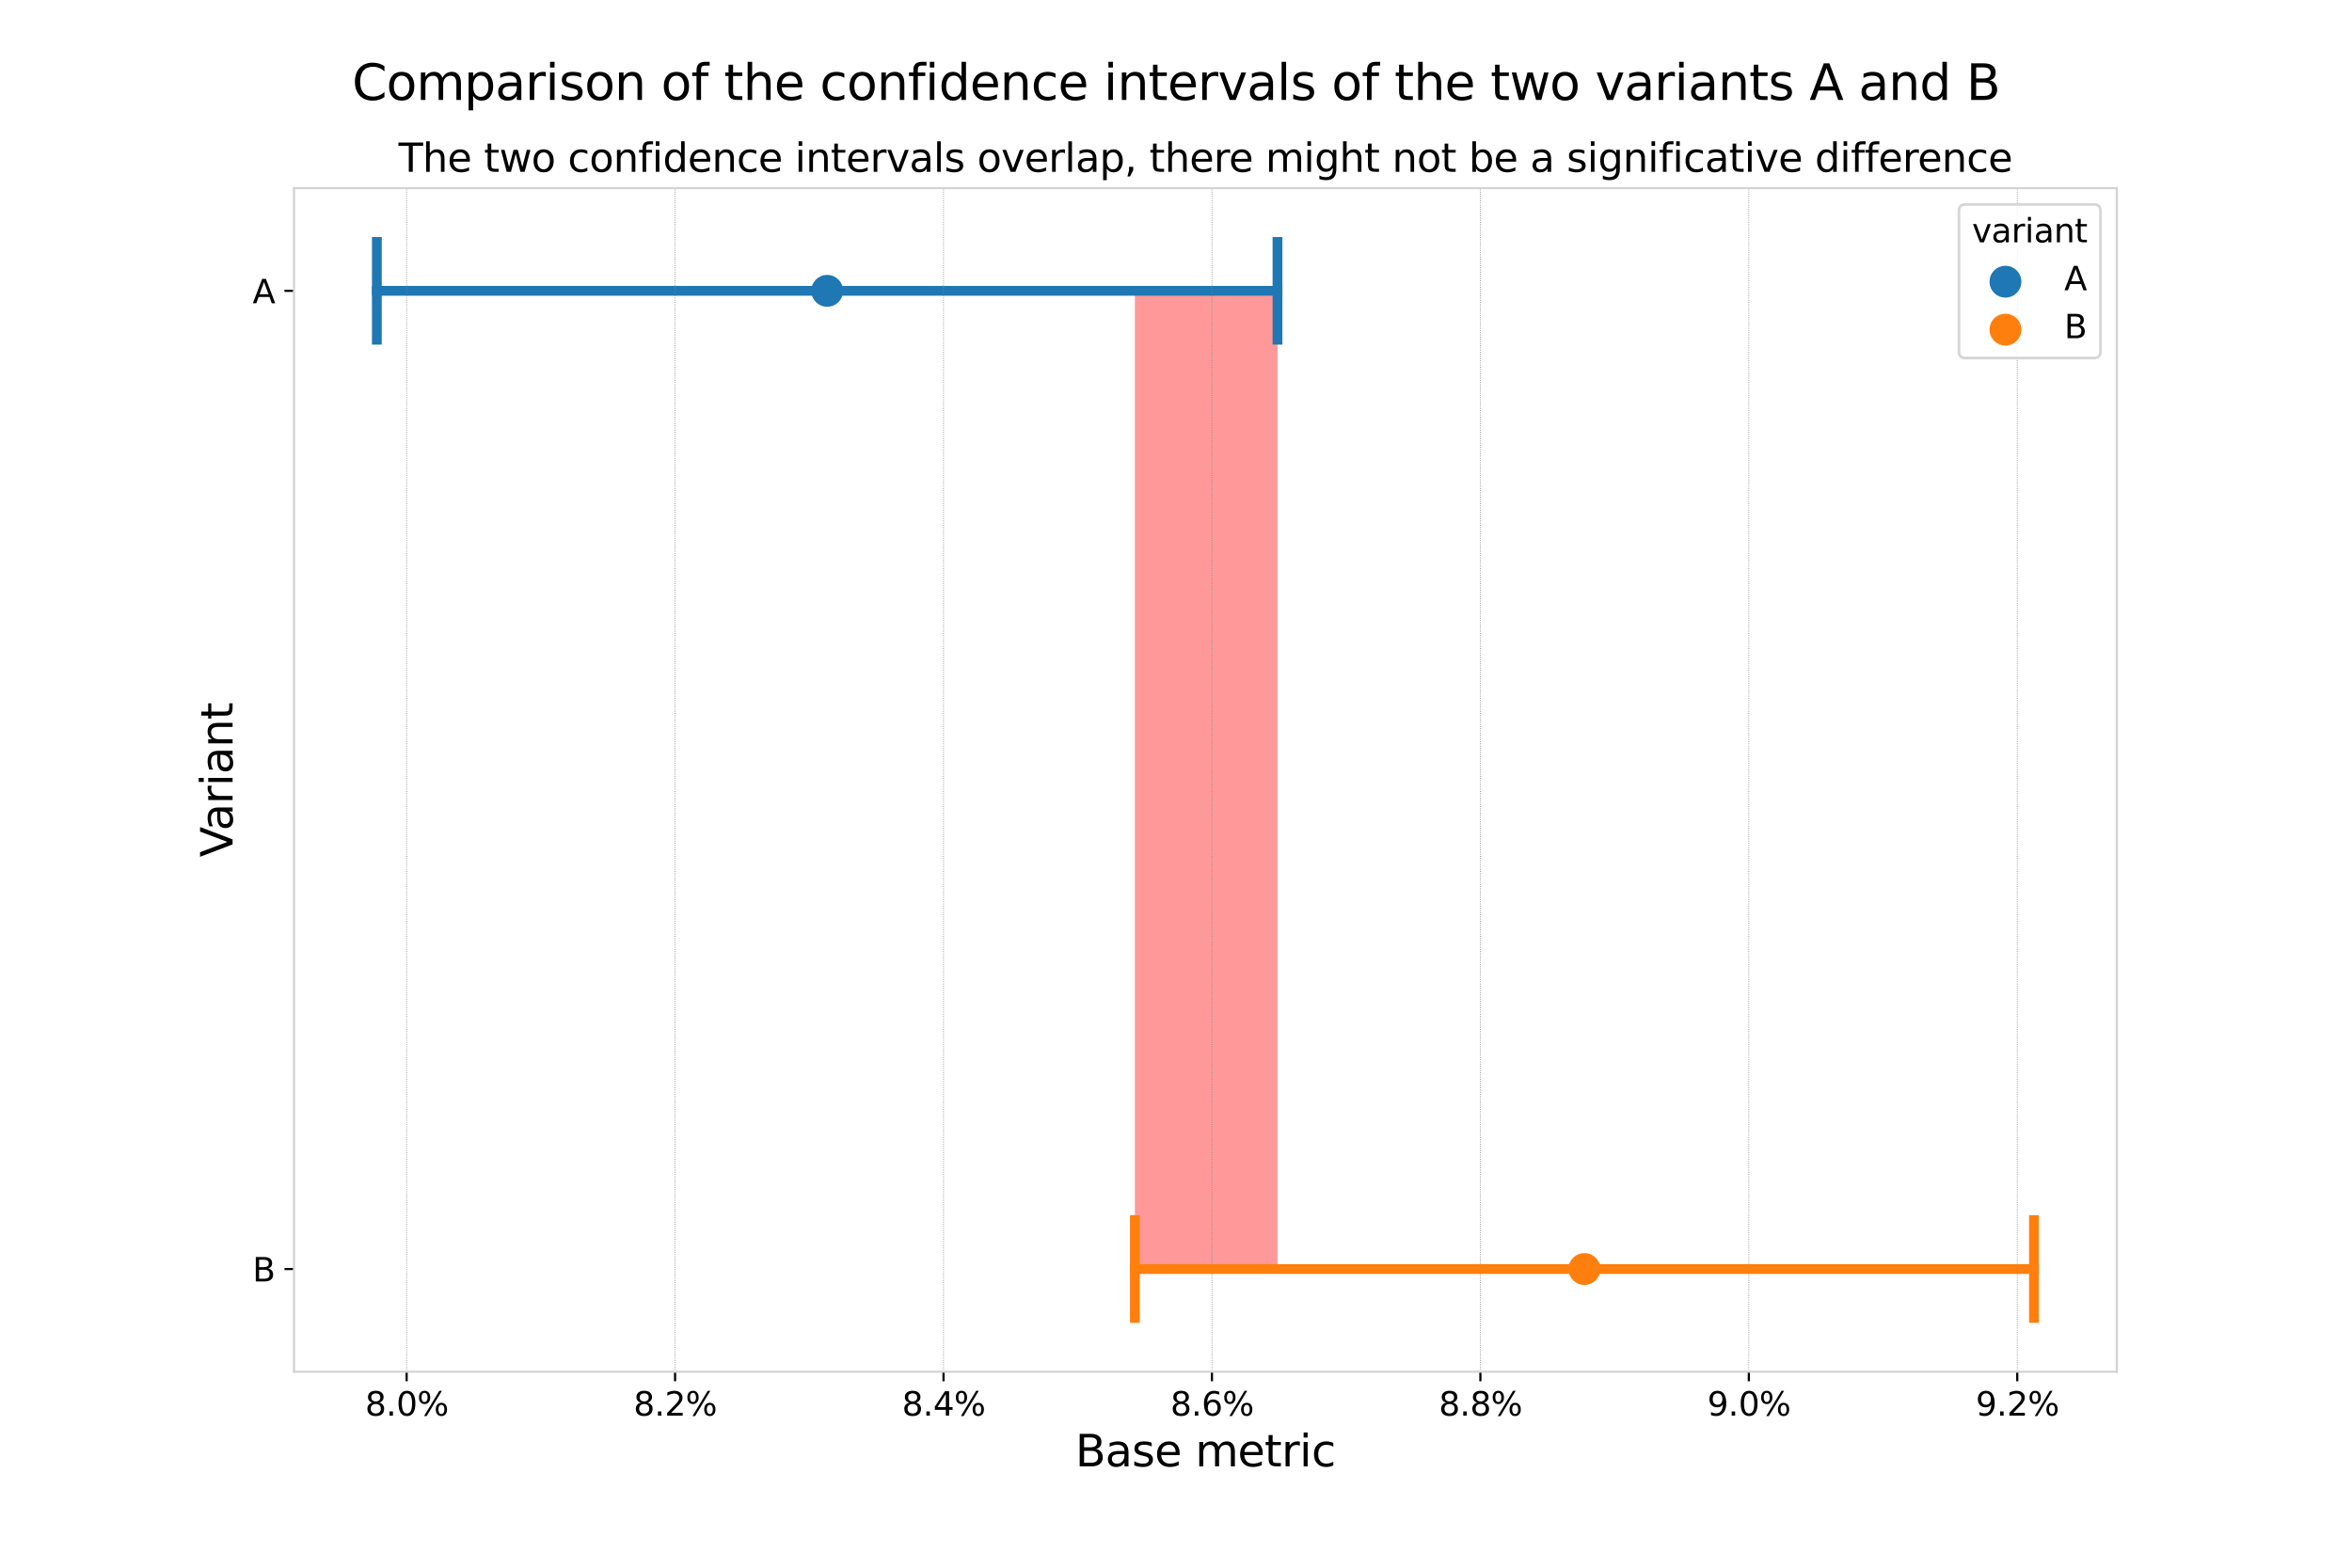 <?xml version="1.0" encoding="utf-8" standalone="no"?>
<!DOCTYPE svg PUBLIC "-//W3C//DTD SVG 1.1//EN"
  "http://www.w3.org/Graphics/SVG/1.1/DTD/svg11.dtd">
<svg height="576pt" version="1.1" viewBox="0 0 864 576" width="864pt" xmlns="http://www.w3.org/2000/svg" xmlns:xlink="http://www.w3.org/1999/xlink">
 <defs>
  <style type="text/css">*{stroke-linecap:butt;stroke-linejoin:round;}</style>
 </defs>
 <g id="figure_1">
  <g id="patch_1">
   <path d="M 0 576 
L 864 576 
L 864 0 
L 0 0 
z
" style="fill:#ffffff;"/>
  </g>
  <g id="axes_1">
   <g id="patch_2">
    <path d="M 108 504 
L 777.6 504 
L 777.6 69.12 
L 108 69.12 
z
" style="fill:#ffffff;"/>
   </g>
   <g id="PathCollection_1">
    <defs>
     <path d="M 0 4.512 
C 1.197 4.512 2.344 4.037 3.19 3.19 
C 4.037 2.344 4.512 1.197 4.512 0 
C 4.512 -1.197 4.037 -2.344 3.19 -3.19 
C 2.344 -4.037 1.197 -4.512 0 -4.512 
C -1.197 -4.512 -2.344 -4.037 -3.19 -3.19 
C -4.037 -2.344 -4.512 -1.197 -4.512 0 
C -4.512 1.197 -4.037 2.344 -3.19 3.19 
C -2.344 4.037 -1.197 4.512 0 4.512 
z
" id="ma7e51f050e" style="stroke:#1f77b4;stroke-width:2.7;"/>
    </defs>
    <g clip-path="url(#p834f0c37bb)">
     <use style="fill:#1f77b4;stroke:#1f77b4;stroke-width:2.7;" x="303.859" xlink:href="#ma7e51f050e" y="106.858"/>
    </g>
   </g>
   <g id="PolyCollection_1">
    <path clip-path="url(#p834f0c37bb)" d="M 469.281 466.262 
L 469.281 106.858 
L 463.459 106.858 
L 457.638 106.858 
L 451.817 106.858 
L 445.995 106.858 
L 440.174 106.858 
L 434.353 106.858 
L 428.531 106.858 
L 422.71 106.858 
L 416.889 106.858 
L 416.889 466.262 
L 416.889 466.262 
L 422.71 466.262 
L 428.531 466.262 
L 434.353 466.262 
L 440.174 466.262 
L 445.995 466.262 
L 451.817 466.262 
L 457.638 466.262 
L 463.459 466.262 
L 469.281 466.262 
z
" style="fill:#ff0000;fill-opacity:0.4;"/>
   </g>
   <g id="line2d_1">
    <path clip-path="url(#p834f0c37bb)" d="M 303.859 106.858 
" style="fill:none;stroke:#1f77b4;stroke-linecap:square;stroke-width:3.6;"/>
   </g>
   <g id="line2d_2">
    <path clip-path="url(#p834f0c37bb)" d="M 138.436 106.858 
L 469.281 106.858 
" style="fill:none;stroke:#1f77b4;stroke-linecap:square;stroke-width:3.6;"/>
   </g>
   <g id="line2d_3">
    <path clip-path="url(#p834f0c37bb)" d="M 138.436 88.887 
L 138.436 124.828 
" style="fill:none;stroke:#1f77b4;stroke-linecap:square;stroke-width:3.6;"/>
   </g>
   <g id="line2d_4">
    <path clip-path="url(#p834f0c37bb)" d="M 469.281 88.887 
L 469.281 124.828 
" style="fill:none;stroke:#1f77b4;stroke-linecap:square;stroke-width:3.6;"/>
   </g>
   <g id="line2d_5">
    <path clip-path="url(#p834f0c37bb)" d="M 0 0 
" style="fill:none;stroke:#1f77b4;stroke-linecap:square;stroke-width:3.6;"/>
   </g>
   <g id="line2d_6">
    <path clip-path="url(#p834f0c37bb)" d="M 0 0 
" style="fill:none;stroke:#1f77b4;stroke-linecap:square;stroke-width:3.6;"/>
   </g>
   <g id="line2d_7">
    <path clip-path="url(#p834f0c37bb)" d="M 0 0 
" style="fill:none;stroke:#1f77b4;stroke-linecap:square;stroke-width:3.6;"/>
   </g>
   <g id="matplotlib.axis_1">
    <g id="xtick_1">
     <g id="line2d_8">
      <path clip-path="url(#p834f0c37bb)" d="M 149.377 504 
L 149.377 69.12 
" style="fill:none;stroke:#808080;stroke-dasharray:0.3,0.495;stroke-dashoffset:0;stroke-width:0.3;"/>
     </g>
     <g id="line2d_9">
      <defs>
       <path d="M 0 0 
L 0 3.5 
" id="m3189849cbf" style="stroke:#000000;stroke-width:0.8;"/>
      </defs>
      <g>
       <use style="stroke:#000000;stroke-width:0.8;" x="149.377" xlink:href="#m3189849cbf" y="504"/>
      </g>
     </g>
     <g id="text_1">
      <!-- 8.0% -->
      <g transform="translate(134.135 520.118)scale(0.12 -0.12)">
       <defs>
        <path d="M 2034 2216 
Q 1584 2216 1326 1975 
Q 1069 1734 1069 1313 
Q 1069 891 1326 650 
Q 1584 409 2034 409 
Q 2484 409 2743 651 
Q 3003 894 3003 1313 
Q 3003 1734 2745 1975 
Q 2488 2216 2034 2216 
z
M 1403 2484 
Q 997 2584 770 2862 
Q 544 3141 544 3541 
Q 544 4100 942 4425 
Q 1341 4750 2034 4750 
Q 2731 4750 3128 4425 
Q 3525 4100 3525 3541 
Q 3525 3141 3298 2862 
Q 3072 2584 2669 2484 
Q 3125 2378 3379 2068 
Q 3634 1759 3634 1313 
Q 3634 634 3220 271 
Q 2806 -91 2034 -91 
Q 1263 -91 848 271 
Q 434 634 434 1313 
Q 434 1759 690 2068 
Q 947 2378 1403 2484 
z
M 1172 3481 
Q 1172 3119 1398 2916 
Q 1625 2713 2034 2713 
Q 2441 2713 2670 2916 
Q 2900 3119 2900 3481 
Q 2900 3844 2670 4047 
Q 2441 4250 2034 4250 
Q 1625 4250 1398 4047 
Q 1172 3844 1172 3481 
z
" id="DejaVuSans-38" transform="scale(0.016)"/>
        <path d="M 684 794 
L 1344 794 
L 1344 0 
L 684 0 
L 684 794 
z
" id="DejaVuSans-2e" transform="scale(0.016)"/>
        <path d="M 2034 4250 
Q 1547 4250 1301 3770 
Q 1056 3291 1056 2328 
Q 1056 1369 1301 889 
Q 1547 409 2034 409 
Q 2525 409 2770 889 
Q 3016 1369 3016 2328 
Q 3016 3291 2770 3770 
Q 2525 4250 2034 4250 
z
M 2034 4750 
Q 2819 4750 3233 4129 
Q 3647 3509 3647 2328 
Q 3647 1150 3233 529 
Q 2819 -91 2034 -91 
Q 1250 -91 836 529 
Q 422 1150 422 2328 
Q 422 3509 836 4129 
Q 1250 4750 2034 4750 
z
" id="DejaVuSans-30" transform="scale(0.016)"/>
        <path d="M 4653 2053 
Q 4381 2053 4226 1822 
Q 4072 1591 4072 1178 
Q 4072 772 4226 539 
Q 4381 306 4653 306 
Q 4919 306 5073 539 
Q 5228 772 5228 1178 
Q 5228 1588 5073 1820 
Q 4919 2053 4653 2053 
z
M 4653 2450 
Q 5147 2450 5437 2106 
Q 5728 1763 5728 1178 
Q 5728 594 5436 251 
Q 5144 -91 4653 -91 
Q 4153 -91 3862 251 
Q 3572 594 3572 1178 
Q 3572 1766 3864 2108 
Q 4156 2450 4653 2450 
z
M 1428 4353 
Q 1159 4353 1004 4120 
Q 850 3888 850 3481 
Q 850 3069 1003 2837 
Q 1156 2606 1428 2606 
Q 1700 2606 1854 2837 
Q 2009 3069 2009 3481 
Q 2009 3884 1853 4118 
Q 1697 4353 1428 4353 
z
M 4250 4750 
L 4750 4750 
L 1831 -91 
L 1331 -91 
L 4250 4750 
z
M 1428 4750 
Q 1922 4750 2215 4408 
Q 2509 4066 2509 3481 
Q 2509 2891 2217 2550 
Q 1925 2209 1428 2209 
Q 931 2209 642 2551 
Q 353 2894 353 3481 
Q 353 4063 643 4406 
Q 934 4750 1428 4750 
z
" id="DejaVuSans-25" transform="scale(0.016)"/>
       </defs>
       <use xlink:href="#DejaVuSans-38"/>
       <use x="63.623" xlink:href="#DejaVuSans-2e"/>
       <use x="95.41" xlink:href="#DejaVuSans-30"/>
       <use x="159.033" xlink:href="#DejaVuSans-25"/>
      </g>
     </g>
    </g>
    <g id="xtick_2">
     <g id="line2d_10">
      <path clip-path="url(#p834f0c37bb)" d="M 247.987 504 
L 247.987 69.12 
" style="fill:none;stroke:#808080;stroke-dasharray:0.3,0.495;stroke-dashoffset:0;stroke-width:0.3;"/>
     </g>
     <g id="line2d_11">
      <g>
       <use style="stroke:#000000;stroke-width:0.8;" x="247.987" xlink:href="#m3189849cbf" y="504"/>
      </g>
     </g>
     <g id="text_2">
      <!-- 8.2% -->
      <g transform="translate(232.744 520.118)scale(0.12 -0.12)">
       <defs>
        <path d="M 1228 531 
L 3431 531 
L 3431 0 
L 469 0 
L 469 531 
Q 828 903 1448 1529 
Q 2069 2156 2228 2338 
Q 2531 2678 2651 2914 
Q 2772 3150 2772 3378 
Q 2772 3750 2511 3984 
Q 2250 4219 1831 4219 
Q 1534 4219 1204 4116 
Q 875 4013 500 3803 
L 500 4441 
Q 881 4594 1212 4672 
Q 1544 4750 1819 4750 
Q 2544 4750 2975 4387 
Q 3406 4025 3406 3419 
Q 3406 3131 3298 2873 
Q 3191 2616 2906 2266 
Q 2828 2175 2409 1742 
Q 1991 1309 1228 531 
z
" id="DejaVuSans-32" transform="scale(0.016)"/>
       </defs>
       <use xlink:href="#DejaVuSans-38"/>
       <use x="63.623" xlink:href="#DejaVuSans-2e"/>
       <use x="95.41" xlink:href="#DejaVuSans-32"/>
       <use x="159.033" xlink:href="#DejaVuSans-25"/>
      </g>
     </g>
    </g>
    <g id="xtick_3">
     <g id="line2d_12">
      <path clip-path="url(#p834f0c37bb)" d="M 346.597 504 
L 346.597 69.12 
" style="fill:none;stroke:#808080;stroke-dasharray:0.3,0.495;stroke-dashoffset:0;stroke-width:0.3;"/>
     </g>
     <g id="line2d_13">
      <g>
       <use style="stroke:#000000;stroke-width:0.8;" x="346.597" xlink:href="#m3189849cbf" y="504"/>
      </g>
     </g>
     <g id="text_3">
      <!-- 8.4% -->
      <g transform="translate(331.354 520.118)scale(0.12 -0.12)">
       <defs>
        <path d="M 2419 4116 
L 825 1625 
L 2419 1625 
L 2419 4116 
z
M 2253 4666 
L 3047 4666 
L 3047 1625 
L 3713 1625 
L 3713 1100 
L 3047 1100 
L 3047 0 
L 2419 0 
L 2419 1100 
L 313 1100 
L 313 1709 
L 2253 4666 
z
" id="DejaVuSans-34" transform="scale(0.016)"/>
       </defs>
       <use xlink:href="#DejaVuSans-38"/>
       <use x="63.623" xlink:href="#DejaVuSans-2e"/>
       <use x="95.41" xlink:href="#DejaVuSans-34"/>
       <use x="159.033" xlink:href="#DejaVuSans-25"/>
      </g>
     </g>
    </g>
    <g id="xtick_4">
     <g id="line2d_14">
      <path clip-path="url(#p834f0c37bb)" d="M 445.206 504 
L 445.206 69.12 
" style="fill:none;stroke:#808080;stroke-dasharray:0.3,0.495;stroke-dashoffset:0;stroke-width:0.3;"/>
     </g>
     <g id="line2d_15">
      <g>
       <use style="stroke:#000000;stroke-width:0.8;" x="445.206" xlink:href="#m3189849cbf" y="504"/>
      </g>
     </g>
     <g id="text_4">
      <!-- 8.6% -->
      <g transform="translate(429.963 520.118)scale(0.12 -0.12)">
       <defs>
        <path d="M 2113 2584 
Q 1688 2584 1439 2293 
Q 1191 2003 1191 1497 
Q 1191 994 1439 701 
Q 1688 409 2113 409 
Q 2538 409 2786 701 
Q 3034 994 3034 1497 
Q 3034 2003 2786 2293 
Q 2538 2584 2113 2584 
z
M 3366 4563 
L 3366 3988 
Q 3128 4100 2886 4159 
Q 2644 4219 2406 4219 
Q 1781 4219 1451 3797 
Q 1122 3375 1075 2522 
Q 1259 2794 1537 2939 
Q 1816 3084 2150 3084 
Q 2853 3084 3261 2657 
Q 3669 2231 3669 1497 
Q 3669 778 3244 343 
Q 2819 -91 2113 -91 
Q 1303 -91 875 529 
Q 447 1150 447 2328 
Q 447 3434 972 4092 
Q 1497 4750 2381 4750 
Q 2619 4750 2861 4703 
Q 3103 4656 3366 4563 
z
" id="DejaVuSans-36" transform="scale(0.016)"/>
       </defs>
       <use xlink:href="#DejaVuSans-38"/>
       <use x="63.623" xlink:href="#DejaVuSans-2e"/>
       <use x="95.41" xlink:href="#DejaVuSans-36"/>
       <use x="159.033" xlink:href="#DejaVuSans-25"/>
      </g>
     </g>
    </g>
    <g id="xtick_5">
     <g id="line2d_16">
      <path clip-path="url(#p834f0c37bb)" d="M 543.816 504 
L 543.816 69.12 
" style="fill:none;stroke:#808080;stroke-dasharray:0.3,0.495;stroke-dashoffset:0;stroke-width:0.3;"/>
     </g>
     <g id="line2d_17">
      <g>
       <use style="stroke:#000000;stroke-width:0.8;" x="543.816" xlink:href="#m3189849cbf" y="504"/>
      </g>
     </g>
     <g id="text_5">
      <!-- 8.8% -->
      <g transform="translate(528.573 520.118)scale(0.12 -0.12)">
       <use xlink:href="#DejaVuSans-38"/>
       <use x="63.623" xlink:href="#DejaVuSans-2e"/>
       <use x="95.41" xlink:href="#DejaVuSans-38"/>
       <use x="159.033" xlink:href="#DejaVuSans-25"/>
      </g>
     </g>
    </g>
    <g id="xtick_6">
     <g id="line2d_18">
      <path clip-path="url(#p834f0c37bb)" d="M 642.425 504 
L 642.425 69.12 
" style="fill:none;stroke:#808080;stroke-dasharray:0.3,0.495;stroke-dashoffset:0;stroke-width:0.3;"/>
     </g>
     <g id="line2d_19">
      <g>
       <use style="stroke:#000000;stroke-width:0.8;" x="642.425" xlink:href="#m3189849cbf" y="504"/>
      </g>
     </g>
     <g id="text_6">
      <!-- 9.0% -->
      <g transform="translate(627.182 520.118)scale(0.12 -0.12)">
       <defs>
        <path d="M 703 97 
L 703 672 
Q 941 559 1184 500 
Q 1428 441 1663 441 
Q 2288 441 2617 861 
Q 2947 1281 2994 2138 
Q 2813 1869 2534 1725 
Q 2256 1581 1919 1581 
Q 1219 1581 811 2004 
Q 403 2428 403 3163 
Q 403 3881 828 4315 
Q 1253 4750 1959 4750 
Q 2769 4750 3195 4129 
Q 3622 3509 3622 2328 
Q 3622 1225 3098 567 
Q 2575 -91 1691 -91 
Q 1453 -91 1209 -44 
Q 966 3 703 97 
z
M 1959 2075 
Q 2384 2075 2632 2365 
Q 2881 2656 2881 3163 
Q 2881 3666 2632 3958 
Q 2384 4250 1959 4250 
Q 1534 4250 1286 3958 
Q 1038 3666 1038 3163 
Q 1038 2656 1286 2365 
Q 1534 2075 1959 2075 
z
" id="DejaVuSans-39" transform="scale(0.016)"/>
       </defs>
       <use xlink:href="#DejaVuSans-39"/>
       <use x="63.623" xlink:href="#DejaVuSans-2e"/>
       <use x="95.41" xlink:href="#DejaVuSans-30"/>
       <use x="159.033" xlink:href="#DejaVuSans-25"/>
      </g>
     </g>
    </g>
    <g id="xtick_7">
     <g id="line2d_20">
      <path clip-path="url(#p834f0c37bb)" d="M 741.035 504 
L 741.035 69.12 
" style="fill:none;stroke:#808080;stroke-dasharray:0.3,0.495;stroke-dashoffset:0;stroke-width:0.3;"/>
     </g>
     <g id="line2d_21">
      <g>
       <use style="stroke:#000000;stroke-width:0.8;" x="741.035" xlink:href="#m3189849cbf" y="504"/>
      </g>
     </g>
     <g id="text_7">
      <!-- 9.2% -->
      <g transform="translate(725.792 520.118)scale(0.12 -0.12)">
       <use xlink:href="#DejaVuSans-39"/>
       <use x="63.623" xlink:href="#DejaVuSans-2e"/>
       <use x="95.41" xlink:href="#DejaVuSans-32"/>
       <use x="159.033" xlink:href="#DejaVuSans-25"/>
      </g>
     </g>
    </g>
    <g id="text_8">
     <!-- Base metric -->
     <g transform="translate(395.015 538.771)scale(0.16 -0.16)">
      <defs>
       <path d="M 1259 2228 
L 1259 519 
L 2272 519 
Q 2781 519 3026 730 
Q 3272 941 3272 1375 
Q 3272 1813 3026 2020 
Q 2781 2228 2272 2228 
L 1259 2228 
z
M 1259 4147 
L 1259 2741 
L 2194 2741 
Q 2656 2741 2882 2914 
Q 3109 3088 3109 3444 
Q 3109 3797 2882 3972 
Q 2656 4147 2194 4147 
L 1259 4147 
z
M 628 4666 
L 2241 4666 
Q 2963 4666 3353 4366 
Q 3744 4066 3744 3513 
Q 3744 3084 3544 2831 
Q 3344 2578 2956 2516 
Q 3422 2416 3680 2098 
Q 3938 1781 3938 1306 
Q 3938 681 3513 340 
Q 3088 0 2303 0 
L 628 0 
L 628 4666 
z
" id="DejaVuSans-42" transform="scale(0.016)"/>
       <path d="M 2194 1759 
Q 1497 1759 1228 1600 
Q 959 1441 959 1056 
Q 959 750 1161 570 
Q 1363 391 1709 391 
Q 2188 391 2477 730 
Q 2766 1069 2766 1631 
L 2766 1759 
L 2194 1759 
z
M 3341 1997 
L 3341 0 
L 2766 0 
L 2766 531 
Q 2569 213 2275 61 
Q 1981 -91 1556 -91 
Q 1019 -91 701 211 
Q 384 513 384 1019 
Q 384 1609 779 1909 
Q 1175 2209 1959 2209 
L 2766 2209 
L 2766 2266 
Q 2766 2663 2505 2880 
Q 2244 3097 1772 3097 
Q 1472 3097 1187 3025 
Q 903 2953 641 2809 
L 641 3341 
Q 956 3463 1253 3523 
Q 1550 3584 1831 3584 
Q 2591 3584 2966 3190 
Q 3341 2797 3341 1997 
z
" id="DejaVuSans-61" transform="scale(0.016)"/>
       <path d="M 2834 3397 
L 2834 2853 
Q 2591 2978 2328 3040 
Q 2066 3103 1784 3103 
Q 1356 3103 1142 2972 
Q 928 2841 928 2578 
Q 928 2378 1081 2264 
Q 1234 2150 1697 2047 
L 1894 2003 
Q 2506 1872 2764 1633 
Q 3022 1394 3022 966 
Q 3022 478 2636 193 
Q 2250 -91 1575 -91 
Q 1294 -91 989 -36 
Q 684 19 347 128 
L 347 722 
Q 666 556 975 473 
Q 1284 391 1588 391 
Q 1994 391 2212 530 
Q 2431 669 2431 922 
Q 2431 1156 2273 1281 
Q 2116 1406 1581 1522 
L 1381 1569 
Q 847 1681 609 1914 
Q 372 2147 372 2553 
Q 372 3047 722 3315 
Q 1072 3584 1716 3584 
Q 2034 3584 2315 3537 
Q 2597 3491 2834 3397 
z
" id="DejaVuSans-73" transform="scale(0.016)"/>
       <path d="M 3597 1894 
L 3597 1613 
L 953 1613 
Q 991 1019 1311 708 
Q 1631 397 2203 397 
Q 2534 397 2845 478 
Q 3156 559 3463 722 
L 3463 178 
Q 3153 47 2828 -22 
Q 2503 -91 2169 -91 
Q 1331 -91 842 396 
Q 353 884 353 1716 
Q 353 2575 817 3079 
Q 1281 3584 2069 3584 
Q 2775 3584 3186 3129 
Q 3597 2675 3597 1894 
z
M 3022 2063 
Q 3016 2534 2758 2815 
Q 2500 3097 2075 3097 
Q 1594 3097 1305 2825 
Q 1016 2553 972 2059 
L 3022 2063 
z
" id="DejaVuSans-65" transform="scale(0.016)"/>
       <path id="DejaVuSans-20" transform="scale(0.016)"/>
       <path d="M 3328 2828 
Q 3544 3216 3844 3400 
Q 4144 3584 4550 3584 
Q 5097 3584 5394 3201 
Q 5691 2819 5691 2113 
L 5691 0 
L 5113 0 
L 5113 2094 
Q 5113 2597 4934 2840 
Q 4756 3084 4391 3084 
Q 3944 3084 3684 2787 
Q 3425 2491 3425 1978 
L 3425 0 
L 2847 0 
L 2847 2094 
Q 2847 2600 2669 2842 
Q 2491 3084 2119 3084 
Q 1678 3084 1418 2786 
Q 1159 2488 1159 1978 
L 1159 0 
L 581 0 
L 581 3500 
L 1159 3500 
L 1159 2956 
Q 1356 3278 1631 3431 
Q 1906 3584 2284 3584 
Q 2666 3584 2933 3390 
Q 3200 3197 3328 2828 
z
" id="DejaVuSans-6d" transform="scale(0.016)"/>
       <path d="M 1172 4494 
L 1172 3500 
L 2356 3500 
L 2356 3053 
L 1172 3053 
L 1172 1153 
Q 1172 725 1289 603 
Q 1406 481 1766 481 
L 2356 481 
L 2356 0 
L 1766 0 
Q 1100 0 847 248 
Q 594 497 594 1153 
L 594 3053 
L 172 3053 
L 172 3500 
L 594 3500 
L 594 4494 
L 1172 4494 
z
" id="DejaVuSans-74" transform="scale(0.016)"/>
       <path d="M 2631 2963 
Q 2534 3019 2420 3045 
Q 2306 3072 2169 3072 
Q 1681 3072 1420 2755 
Q 1159 2438 1159 1844 
L 1159 0 
L 581 0 
L 581 3500 
L 1159 3500 
L 1159 2956 
Q 1341 3275 1631 3429 
Q 1922 3584 2338 3584 
Q 2397 3584 2469 3576 
Q 2541 3569 2628 3553 
L 2631 2963 
z
" id="DejaVuSans-72" transform="scale(0.016)"/>
       <path d="M 603 3500 
L 1178 3500 
L 1178 0 
L 603 0 
L 603 3500 
z
M 603 4863 
L 1178 4863 
L 1178 4134 
L 603 4134 
L 603 4863 
z
" id="DejaVuSans-69" transform="scale(0.016)"/>
       <path d="M 3122 3366 
L 3122 2828 
Q 2878 2963 2633 3030 
Q 2388 3097 2138 3097 
Q 1578 3097 1268 2742 
Q 959 2388 959 1747 
Q 959 1106 1268 751 
Q 1578 397 2138 397 
Q 2388 397 2633 464 
Q 2878 531 3122 666 
L 3122 134 
Q 2881 22 2623 -34 
Q 2366 -91 2075 -91 
Q 1284 -91 818 406 
Q 353 903 353 1747 
Q 353 2603 823 3093 
Q 1294 3584 2113 3584 
Q 2378 3584 2631 3529 
Q 2884 3475 3122 3366 
z
" id="DejaVuSans-63" transform="scale(0.016)"/>
      </defs>
      <use xlink:href="#DejaVuSans-42"/>
      <use x="68.604" xlink:href="#DejaVuSans-61"/>
      <use x="129.883" xlink:href="#DejaVuSans-73"/>
      <use x="181.982" xlink:href="#DejaVuSans-65"/>
      <use x="243.506" xlink:href="#DejaVuSans-20"/>
      <use x="275.293" xlink:href="#DejaVuSans-6d"/>
      <use x="372.705" xlink:href="#DejaVuSans-65"/>
      <use x="434.229" xlink:href="#DejaVuSans-74"/>
      <use x="473.438" xlink:href="#DejaVuSans-72"/>
      <use x="514.551" xlink:href="#DejaVuSans-69"/>
      <use x="542.334" xlink:href="#DejaVuSans-63"/>
     </g>
    </g>
   </g>
   <g id="matplotlib.axis_2">
    <g id="ytick_1">
     <g id="line2d_22">
      <defs>
       <path d="M 0 0 
L -3.5 0 
" id="m87bb99df0f" style="stroke:#000000;stroke-width:0.8;"/>
      </defs>
      <g>
       <use style="stroke:#000000;stroke-width:0.8;" x="108" xlink:href="#m87bb99df0f" y="106.858"/>
      </g>
     </g>
     <g id="text_9">
      <!-- A -->
      <g transform="translate(92.791 111.417)scale(0.12 -0.12)">
       <defs>
        <path d="M 2188 4044 
L 1331 1722 
L 3047 1722 
L 2188 4044 
z
M 1831 4666 
L 2547 4666 
L 4325 0 
L 3669 0 
L 3244 1197 
L 1141 1197 
L 716 0 
L 50 0 
L 1831 4666 
z
" id="DejaVuSans-41" transform="scale(0.016)"/>
       </defs>
       <use xlink:href="#DejaVuSans-41"/>
      </g>
     </g>
    </g>
    <g id="ytick_2">
     <g id="line2d_23">
      <g>
       <use style="stroke:#000000;stroke-width:0.8;" x="108" xlink:href="#m87bb99df0f" y="466.262"/>
      </g>
     </g>
     <g id="text_10">
      <!-- B -->
      <g transform="translate(92.767 470.822)scale(0.12 -0.12)">
       <use xlink:href="#DejaVuSans-42"/>
      </g>
     </g>
    </g>
    <g id="text_11">
     <!-- Variant -->
     <g transform="translate(85.439 314.935)rotate(-90)scale(0.16 -0.16)">
      <defs>
       <path d="M 1831 0 
L 50 4666 
L 709 4666 
L 2188 738 
L 3669 4666 
L 4325 4666 
L 2547 0 
L 1831 0 
z
" id="DejaVuSans-56" transform="scale(0.016)"/>
       <path d="M 3513 2113 
L 3513 0 
L 2938 0 
L 2938 2094 
Q 2938 2591 2744 2837 
Q 2550 3084 2163 3084 
Q 1697 3084 1428 2787 
Q 1159 2491 1159 1978 
L 1159 0 
L 581 0 
L 581 3500 
L 1159 3500 
L 1159 2956 
Q 1366 3272 1645 3428 
Q 1925 3584 2291 3584 
Q 2894 3584 3203 3211 
Q 3513 2838 3513 2113 
z
" id="DejaVuSans-6e" transform="scale(0.016)"/>
      </defs>
      <use xlink:href="#DejaVuSans-56"/>
      <use x="60.658" xlink:href="#DejaVuSans-61"/>
      <use x="121.938" xlink:href="#DejaVuSans-72"/>
      <use x="163.051" xlink:href="#DejaVuSans-69"/>
      <use x="190.834" xlink:href="#DejaVuSans-61"/>
      <use x="252.113" xlink:href="#DejaVuSans-6e"/>
      <use x="315.492" xlink:href="#DejaVuSans-74"/>
     </g>
    </g>
   </g>
   <g id="PathCollection_2">
    <defs>
     <path d="M 0 4.512 
C 1.197 4.512 2.344 4.037 3.19 3.19 
C 4.037 2.344 4.512 1.197 4.512 0 
C 4.512 -1.197 4.037 -2.344 3.19 -3.19 
C 2.344 -4.037 1.197 -4.512 0 -4.512 
C -1.197 -4.512 -2.344 -4.037 -3.19 -3.19 
C -4.037 -2.344 -4.512 -1.197 -4.512 0 
C -4.512 1.197 -4.037 2.344 -3.19 3.19 
C -2.344 4.037 -1.197 4.512 0 4.512 
z
" id="m17d652eec6" style="stroke:#ff7f0e;stroke-width:2.7;"/>
    </defs>
    <g clip-path="url(#p834f0c37bb)">
     <use style="fill:#ff7f0e;stroke:#ff7f0e;stroke-width:2.7;" x="582.026" xlink:href="#m17d652eec6" y="466.262"/>
    </g>
   </g>
   <g id="line2d_24">
    <path clip-path="url(#p834f0c37bb)" d="M 582.026 466.262 
" style="fill:none;stroke:#ff7f0e;stroke-linecap:square;stroke-width:3.6;"/>
   </g>
   <g id="line2d_25">
    <path clip-path="url(#p834f0c37bb)" d="M 0 0 
" style="fill:none;stroke:#ff7f0e;stroke-linecap:square;stroke-width:3.6;"/>
   </g>
   <g id="line2d_26">
    <path clip-path="url(#p834f0c37bb)" d="M 0 0 
" style="fill:none;stroke:#ff7f0e;stroke-linecap:square;stroke-width:3.6;"/>
   </g>
   <g id="line2d_27">
    <path clip-path="url(#p834f0c37bb)" d="M 0 0 
" style="fill:none;stroke:#ff7f0e;stroke-linecap:square;stroke-width:3.6;"/>
   </g>
   <g id="line2d_28">
    <path clip-path="url(#p834f0c37bb)" d="M 416.889 466.262 
L 747.164 466.262 
" style="fill:none;stroke:#ff7f0e;stroke-linecap:square;stroke-width:3.6;"/>
   </g>
   <g id="line2d_29">
    <path clip-path="url(#p834f0c37bb)" d="M 416.889 448.292 
L 416.889 484.233 
" style="fill:none;stroke:#ff7f0e;stroke-linecap:square;stroke-width:3.6;"/>
   </g>
   <g id="line2d_30">
    <path clip-path="url(#p834f0c37bb)" d="M 747.164 448.292 
L 747.164 484.233 
" style="fill:none;stroke:#ff7f0e;stroke-linecap:square;stroke-width:3.6;"/>
   </g>
   <g id="patch_3">
    <path d="M 108 504 
L 108 69.12 
" style="fill:none;stroke:#d3d3d3;stroke-linecap:square;stroke-linejoin:miter;stroke-width:0.8;"/>
   </g>
   <g id="patch_4">
    <path d="M 777.6 504 
L 777.6 69.12 
" style="fill:none;stroke:#d3d3d3;stroke-linecap:square;stroke-linejoin:miter;stroke-width:0.8;"/>
   </g>
   <g id="patch_5">
    <path d="M 108 504 
L 777.6 504 
" style="fill:none;stroke:#d3d3d3;stroke-linecap:square;stroke-linejoin:miter;stroke-width:0.8;"/>
   </g>
   <g id="patch_6">
    <path d="M 108 69.12 
L 777.6 69.12 
" style="fill:none;stroke:#d3d3d3;stroke-linecap:square;stroke-linejoin:miter;stroke-width:0.8;"/>
   </g>
   <g id="text_12">
    <!-- The two confidence intervals overlap, there might not be a significative difference -->
    <g transform="translate(146.402 63.12)scale(0.144 -0.144)">
     <defs>
      <path d="M -19 4666 
L 3928 4666 
L 3928 4134 
L 2272 4134 
L 2272 0 
L 1638 0 
L 1638 4134 
L -19 4134 
L -19 4666 
z
" id="DejaVuSans-54" transform="scale(0.016)"/>
      <path d="M 3513 2113 
L 3513 0 
L 2938 0 
L 2938 2094 
Q 2938 2591 2744 2837 
Q 2550 3084 2163 3084 
Q 1697 3084 1428 2787 
Q 1159 2491 1159 1978 
L 1159 0 
L 581 0 
L 581 4863 
L 1159 4863 
L 1159 2956 
Q 1366 3272 1645 3428 
Q 1925 3584 2291 3584 
Q 2894 3584 3203 3211 
Q 3513 2838 3513 2113 
z
" id="DejaVuSans-68" transform="scale(0.016)"/>
      <path d="M 269 3500 
L 844 3500 
L 1563 769 
L 2278 3500 
L 2956 3500 
L 3675 769 
L 4391 3500 
L 4966 3500 
L 4050 0 
L 3372 0 
L 2619 2869 
L 1863 0 
L 1184 0 
L 269 3500 
z
" id="DejaVuSans-77" transform="scale(0.016)"/>
      <path d="M 1959 3097 
Q 1497 3097 1228 2736 
Q 959 2375 959 1747 
Q 959 1119 1226 758 
Q 1494 397 1959 397 
Q 2419 397 2687 759 
Q 2956 1122 2956 1747 
Q 2956 2369 2687 2733 
Q 2419 3097 1959 3097 
z
M 1959 3584 
Q 2709 3584 3137 3096 
Q 3566 2609 3566 1747 
Q 3566 888 3137 398 
Q 2709 -91 1959 -91 
Q 1206 -91 779 398 
Q 353 888 353 1747 
Q 353 2609 779 3096 
Q 1206 3584 1959 3584 
z
" id="DejaVuSans-6f" transform="scale(0.016)"/>
      <path d="M 2375 4863 
L 2375 4384 
L 1825 4384 
Q 1516 4384 1395 4259 
Q 1275 4134 1275 3809 
L 1275 3500 
L 2222 3500 
L 2222 3053 
L 1275 3053 
L 1275 0 
L 697 0 
L 697 3053 
L 147 3053 
L 147 3500 
L 697 3500 
L 697 3744 
Q 697 4328 969 4595 
Q 1241 4863 1831 4863 
L 2375 4863 
z
" id="DejaVuSans-66" transform="scale(0.016)"/>
      <path d="M 2906 2969 
L 2906 4863 
L 3481 4863 
L 3481 0 
L 2906 0 
L 2906 525 
Q 2725 213 2448 61 
Q 2172 -91 1784 -91 
Q 1150 -91 751 415 
Q 353 922 353 1747 
Q 353 2572 751 3078 
Q 1150 3584 1784 3584 
Q 2172 3584 2448 3432 
Q 2725 3281 2906 2969 
z
M 947 1747 
Q 947 1113 1208 752 
Q 1469 391 1925 391 
Q 2381 391 2643 752 
Q 2906 1113 2906 1747 
Q 2906 2381 2643 2742 
Q 2381 3103 1925 3103 
Q 1469 3103 1208 2742 
Q 947 2381 947 1747 
z
" id="DejaVuSans-64" transform="scale(0.016)"/>
      <path d="M 191 3500 
L 800 3500 
L 1894 563 
L 2988 3500 
L 3597 3500 
L 2284 0 
L 1503 0 
L 191 3500 
z
" id="DejaVuSans-76" transform="scale(0.016)"/>
      <path d="M 603 4863 
L 1178 4863 
L 1178 0 
L 603 0 
L 603 4863 
z
" id="DejaVuSans-6c" transform="scale(0.016)"/>
      <path d="M 1159 525 
L 1159 -1331 
L 581 -1331 
L 581 3500 
L 1159 3500 
L 1159 2969 
Q 1341 3281 1617 3432 
Q 1894 3584 2278 3584 
Q 2916 3584 3314 3078 
Q 3713 2572 3713 1747 
Q 3713 922 3314 415 
Q 2916 -91 2278 -91 
Q 1894 -91 1617 61 
Q 1341 213 1159 525 
z
M 3116 1747 
Q 3116 2381 2855 2742 
Q 2594 3103 2138 3103 
Q 1681 3103 1420 2742 
Q 1159 2381 1159 1747 
Q 1159 1113 1420 752 
Q 1681 391 2138 391 
Q 2594 391 2855 752 
Q 3116 1113 3116 1747 
z
" id="DejaVuSans-70" transform="scale(0.016)"/>
      <path d="M 750 794 
L 1409 794 
L 1409 256 
L 897 -744 
L 494 -744 
L 750 256 
L 750 794 
z
" id="DejaVuSans-2c" transform="scale(0.016)"/>
      <path d="M 2906 1791 
Q 2906 2416 2648 2759 
Q 2391 3103 1925 3103 
Q 1463 3103 1205 2759 
Q 947 2416 947 1791 
Q 947 1169 1205 825 
Q 1463 481 1925 481 
Q 2391 481 2648 825 
Q 2906 1169 2906 1791 
z
M 3481 434 
Q 3481 -459 3084 -895 
Q 2688 -1331 1869 -1331 
Q 1566 -1331 1297 -1286 
Q 1028 -1241 775 -1147 
L 775 -588 
Q 1028 -725 1275 -790 
Q 1522 -856 1778 -856 
Q 2344 -856 2625 -561 
Q 2906 -266 2906 331 
L 2906 616 
Q 2728 306 2450 153 
Q 2172 0 1784 0 
Q 1141 0 747 490 
Q 353 981 353 1791 
Q 353 2603 747 3093 
Q 1141 3584 1784 3584 
Q 2172 3584 2450 3431 
Q 2728 3278 2906 2969 
L 2906 3500 
L 3481 3500 
L 3481 434 
z
" id="DejaVuSans-67" transform="scale(0.016)"/>
      <path d="M 3116 1747 
Q 3116 2381 2855 2742 
Q 2594 3103 2138 3103 
Q 1681 3103 1420 2742 
Q 1159 2381 1159 1747 
Q 1159 1113 1420 752 
Q 1681 391 2138 391 
Q 2594 391 2855 752 
Q 3116 1113 3116 1747 
z
M 1159 2969 
Q 1341 3281 1617 3432 
Q 1894 3584 2278 3584 
Q 2916 3584 3314 3078 
Q 3713 2572 3713 1747 
Q 3713 922 3314 415 
Q 2916 -91 2278 -91 
Q 1894 -91 1617 61 
Q 1341 213 1159 525 
L 1159 0 
L 581 0 
L 581 4863 
L 1159 4863 
L 1159 2969 
z
" id="DejaVuSans-62" transform="scale(0.016)"/>
     </defs>
     <use xlink:href="#DejaVuSans-54"/>
     <use x="61.084" xlink:href="#DejaVuSans-68"/>
     <use x="124.463" xlink:href="#DejaVuSans-65"/>
     <use x="185.986" xlink:href="#DejaVuSans-20"/>
     <use x="217.773" xlink:href="#DejaVuSans-74"/>
     <use x="256.982" xlink:href="#DejaVuSans-77"/>
     <use x="338.77" xlink:href="#DejaVuSans-6f"/>
     <use x="399.951" xlink:href="#DejaVuSans-20"/>
     <use x="431.738" xlink:href="#DejaVuSans-63"/>
     <use x="486.719" xlink:href="#DejaVuSans-6f"/>
     <use x="547.9" xlink:href="#DejaVuSans-6e"/>
     <use x="611.279" xlink:href="#DejaVuSans-66"/>
     <use x="646.484" xlink:href="#DejaVuSans-69"/>
     <use x="674.268" xlink:href="#DejaVuSans-64"/>
     <use x="737.744" xlink:href="#DejaVuSans-65"/>
     <use x="799.268" xlink:href="#DejaVuSans-6e"/>
     <use x="862.646" xlink:href="#DejaVuSans-63"/>
     <use x="917.627" xlink:href="#DejaVuSans-65"/>
     <use x="979.15" xlink:href="#DejaVuSans-20"/>
     <use x="1010.938" xlink:href="#DejaVuSans-69"/>
     <use x="1038.721" xlink:href="#DejaVuSans-6e"/>
     <use x="1102.1" xlink:href="#DejaVuSans-74"/>
     <use x="1141.309" xlink:href="#DejaVuSans-65"/>
     <use x="1202.832" xlink:href="#DejaVuSans-72"/>
     <use x="1243.945" xlink:href="#DejaVuSans-76"/>
     <use x="1303.125" xlink:href="#DejaVuSans-61"/>
     <use x="1364.404" xlink:href="#DejaVuSans-6c"/>
     <use x="1392.188" xlink:href="#DejaVuSans-73"/>
     <use x="1444.287" xlink:href="#DejaVuSans-20"/>
     <use x="1476.074" xlink:href="#DejaVuSans-6f"/>
     <use x="1537.256" xlink:href="#DejaVuSans-76"/>
     <use x="1596.436" xlink:href="#DejaVuSans-65"/>
     <use x="1657.959" xlink:href="#DejaVuSans-72"/>
     <use x="1699.072" xlink:href="#DejaVuSans-6c"/>
     <use x="1726.855" xlink:href="#DejaVuSans-61"/>
     <use x="1788.135" xlink:href="#DejaVuSans-70"/>
     <use x="1851.611" xlink:href="#DejaVuSans-2c"/>
     <use x="1883.398" xlink:href="#DejaVuSans-20"/>
     <use x="1915.186" xlink:href="#DejaVuSans-74"/>
     <use x="1954.395" xlink:href="#DejaVuSans-68"/>
     <use x="2017.773" xlink:href="#DejaVuSans-65"/>
     <use x="2079.297" xlink:href="#DejaVuSans-72"/>
     <use x="2118.16" xlink:href="#DejaVuSans-65"/>
     <use x="2179.684" xlink:href="#DejaVuSans-20"/>
     <use x="2211.471" xlink:href="#DejaVuSans-6d"/>
     <use x="2308.883" xlink:href="#DejaVuSans-69"/>
     <use x="2336.666" xlink:href="#DejaVuSans-67"/>
     <use x="2400.143" xlink:href="#DejaVuSans-68"/>
     <use x="2463.521" xlink:href="#DejaVuSans-74"/>
     <use x="2502.73" xlink:href="#DejaVuSans-20"/>
     <use x="2534.518" xlink:href="#DejaVuSans-6e"/>
     <use x="2597.896" xlink:href="#DejaVuSans-6f"/>
     <use x="2659.078" xlink:href="#DejaVuSans-74"/>
     <use x="2698.287" xlink:href="#DejaVuSans-20"/>
     <use x="2730.074" xlink:href="#DejaVuSans-62"/>
     <use x="2793.551" xlink:href="#DejaVuSans-65"/>
     <use x="2855.074" xlink:href="#DejaVuSans-20"/>
     <use x="2886.861" xlink:href="#DejaVuSans-61"/>
     <use x="2948.141" xlink:href="#DejaVuSans-20"/>
     <use x="2979.928" xlink:href="#DejaVuSans-73"/>
     <use x="3032.027" xlink:href="#DejaVuSans-69"/>
     <use x="3059.811" xlink:href="#DejaVuSans-67"/>
     <use x="3123.287" xlink:href="#DejaVuSans-6e"/>
     <use x="3186.666" xlink:href="#DejaVuSans-69"/>
     <use x="3214.449" xlink:href="#DejaVuSans-66"/>
     <use x="3249.654" xlink:href="#DejaVuSans-69"/>
     <use x="3277.438" xlink:href="#DejaVuSans-63"/>
     <use x="3332.418" xlink:href="#DejaVuSans-61"/>
     <use x="3393.697" xlink:href="#DejaVuSans-74"/>
     <use x="3432.906" xlink:href="#DejaVuSans-69"/>
     <use x="3460.689" xlink:href="#DejaVuSans-76"/>
     <use x="3519.869" xlink:href="#DejaVuSans-65"/>
     <use x="3581.393" xlink:href="#DejaVuSans-20"/>
     <use x="3613.18" xlink:href="#DejaVuSans-64"/>
     <use x="3676.656" xlink:href="#DejaVuSans-69"/>
     <use x="3704.439" xlink:href="#DejaVuSans-66"/>
     <use x="3739.645" xlink:href="#DejaVuSans-66"/>
     <use x="3774.85" xlink:href="#DejaVuSans-65"/>
     <use x="3836.373" xlink:href="#DejaVuSans-72"/>
     <use x="3875.236" xlink:href="#DejaVuSans-65"/>
     <use x="3936.76" xlink:href="#DejaVuSans-6e"/>
     <use x="4000.139" xlink:href="#DejaVuSans-63"/>
     <use x="4055.119" xlink:href="#DejaVuSans-65"/>
    </g>
   </g>
   <g id="legend_1">
    <g id="patch_7">
     <path d="M 722.014 131.561 
L 769.2 131.561 
Q 771.6 131.561 771.6 129.161 
L 771.6 77.52 
Q 771.6 75.12 769.2 75.12 
L 722.014 75.12 
Q 719.614 75.12 719.614 77.52 
L 719.614 129.161 
Q 719.614 131.561 722.014 131.561 
z
" style="fill:#ffffff;opacity:0.8;stroke:#cccccc;stroke-linejoin:miter;"/>
    </g>
    <g id="text_13">
     <!-- variant -->
     <g transform="translate(724.414 89.038)scale(0.12 -0.12)">
      <use xlink:href="#DejaVuSans-76"/>
      <use x="59.18" xlink:href="#DejaVuSans-61"/>
      <use x="120.459" xlink:href="#DejaVuSans-72"/>
      <use x="161.572" xlink:href="#DejaVuSans-69"/>
      <use x="189.355" xlink:href="#DejaVuSans-61"/>
      <use x="250.635" xlink:href="#DejaVuSans-6e"/>
      <use x="314.014" xlink:href="#DejaVuSans-74"/>
     </g>
    </g>
    <g id="PathCollection_3">
     <g>
      <use style="fill:#1f77b4;stroke:#1f77b4;stroke-width:2.7;" x="736.69" xlink:href="#ma7e51f050e" y="103.502"/>
     </g>
    </g>
    <g id="text_14">
     <!-- A -->
     <g transform="translate(758.29 106.652)scale(0.12 -0.12)">
      <use xlink:href="#DejaVuSans-41"/>
     </g>
    </g>
    <g id="PathCollection_4">
     <g>
      <use style="fill:#ff7f0e;stroke:#ff7f0e;stroke-width:2.7;" x="736.69" xlink:href="#m17d652eec6" y="121.116"/>
     </g>
    </g>
    <g id="text_15">
     <!-- B -->
     <g transform="translate(758.29 124.266)scale(0.12 -0.12)">
      <use xlink:href="#DejaVuSans-42"/>
     </g>
    </g>
   </g>
  </g>
  <g id="text_16">
   <!-- Comparison of the confidence intervals of the two variants A and B -->
   <g transform="translate(129.352 36.717)scale(0.18 -0.18)">
    <defs>
     <path d="M 4122 4306 
L 4122 3641 
Q 3803 3938 3442 4084 
Q 3081 4231 2675 4231 
Q 1875 4231 1450 3742 
Q 1025 3253 1025 2328 
Q 1025 1406 1450 917 
Q 1875 428 2675 428 
Q 3081 428 3442 575 
Q 3803 722 4122 1019 
L 4122 359 
Q 3791 134 3420 21 
Q 3050 -91 2638 -91 
Q 1578 -91 968 557 
Q 359 1206 359 2328 
Q 359 3453 968 4101 
Q 1578 4750 2638 4750 
Q 3056 4750 3426 4639 
Q 3797 4528 4122 4306 
z
" id="DejaVuSans-43" transform="scale(0.016)"/>
    </defs>
    <use xlink:href="#DejaVuSans-43"/>
    <use x="69.824" xlink:href="#DejaVuSans-6f"/>
    <use x="131.006" xlink:href="#DejaVuSans-6d"/>
    <use x="228.418" xlink:href="#DejaVuSans-70"/>
    <use x="291.895" xlink:href="#DejaVuSans-61"/>
    <use x="353.174" xlink:href="#DejaVuSans-72"/>
    <use x="394.287" xlink:href="#DejaVuSans-69"/>
    <use x="422.07" xlink:href="#DejaVuSans-73"/>
    <use x="474.17" xlink:href="#DejaVuSans-6f"/>
    <use x="535.352" xlink:href="#DejaVuSans-6e"/>
    <use x="598.73" xlink:href="#DejaVuSans-20"/>
    <use x="630.518" xlink:href="#DejaVuSans-6f"/>
    <use x="691.699" xlink:href="#DejaVuSans-66"/>
    <use x="726.904" xlink:href="#DejaVuSans-20"/>
    <use x="758.691" xlink:href="#DejaVuSans-74"/>
    <use x="797.9" xlink:href="#DejaVuSans-68"/>
    <use x="861.279" xlink:href="#DejaVuSans-65"/>
    <use x="922.803" xlink:href="#DejaVuSans-20"/>
    <use x="954.59" xlink:href="#DejaVuSans-63"/>
    <use x="1009.57" xlink:href="#DejaVuSans-6f"/>
    <use x="1070.752" xlink:href="#DejaVuSans-6e"/>
    <use x="1134.131" xlink:href="#DejaVuSans-66"/>
    <use x="1169.336" xlink:href="#DejaVuSans-69"/>
    <use x="1197.119" xlink:href="#DejaVuSans-64"/>
    <use x="1260.596" xlink:href="#DejaVuSans-65"/>
    <use x="1322.119" xlink:href="#DejaVuSans-6e"/>
    <use x="1385.498" xlink:href="#DejaVuSans-63"/>
    <use x="1440.479" xlink:href="#DejaVuSans-65"/>
    <use x="1502.002" xlink:href="#DejaVuSans-20"/>
    <use x="1533.789" xlink:href="#DejaVuSans-69"/>
    <use x="1561.572" xlink:href="#DejaVuSans-6e"/>
    <use x="1624.951" xlink:href="#DejaVuSans-74"/>
    <use x="1664.16" xlink:href="#DejaVuSans-65"/>
    <use x="1725.684" xlink:href="#DejaVuSans-72"/>
    <use x="1766.797" xlink:href="#DejaVuSans-76"/>
    <use x="1825.977" xlink:href="#DejaVuSans-61"/>
    <use x="1887.256" xlink:href="#DejaVuSans-6c"/>
    <use x="1915.039" xlink:href="#DejaVuSans-73"/>
    <use x="1967.139" xlink:href="#DejaVuSans-20"/>
    <use x="1998.926" xlink:href="#DejaVuSans-6f"/>
    <use x="2060.107" xlink:href="#DejaVuSans-66"/>
    <use x="2095.312" xlink:href="#DejaVuSans-20"/>
    <use x="2127.1" xlink:href="#DejaVuSans-74"/>
    <use x="2166.309" xlink:href="#DejaVuSans-68"/>
    <use x="2229.688" xlink:href="#DejaVuSans-65"/>
    <use x="2291.211" xlink:href="#DejaVuSans-20"/>
    <use x="2322.998" xlink:href="#DejaVuSans-74"/>
    <use x="2362.207" xlink:href="#DejaVuSans-77"/>
    <use x="2443.994" xlink:href="#DejaVuSans-6f"/>
    <use x="2505.176" xlink:href="#DejaVuSans-20"/>
    <use x="2536.963" xlink:href="#DejaVuSans-76"/>
    <use x="2596.143" xlink:href="#DejaVuSans-61"/>
    <use x="2657.422" xlink:href="#DejaVuSans-72"/>
    <use x="2698.535" xlink:href="#DejaVuSans-69"/>
    <use x="2726.318" xlink:href="#DejaVuSans-61"/>
    <use x="2787.598" xlink:href="#DejaVuSans-6e"/>
    <use x="2850.977" xlink:href="#DejaVuSans-74"/>
    <use x="2890.186" xlink:href="#DejaVuSans-73"/>
    <use x="2942.285" xlink:href="#DejaVuSans-20"/>
    <use x="2974.072" xlink:href="#DejaVuSans-41"/>
    <use x="3042.48" xlink:href="#DejaVuSans-20"/>
    <use x="3074.268" xlink:href="#DejaVuSans-61"/>
    <use x="3135.547" xlink:href="#DejaVuSans-6e"/>
    <use x="3198.926" xlink:href="#DejaVuSans-64"/>
    <use x="3262.402" xlink:href="#DejaVuSans-20"/>
    <use x="3294.189" xlink:href="#DejaVuSans-42"/>
   </g>
  </g>
 </g>
 <defs>
  <clipPath id="p834f0c37bb">
   <rect height="434.88" width="669.6" x="108" y="69.12"/>
  </clipPath>
 </defs>
</svg>
